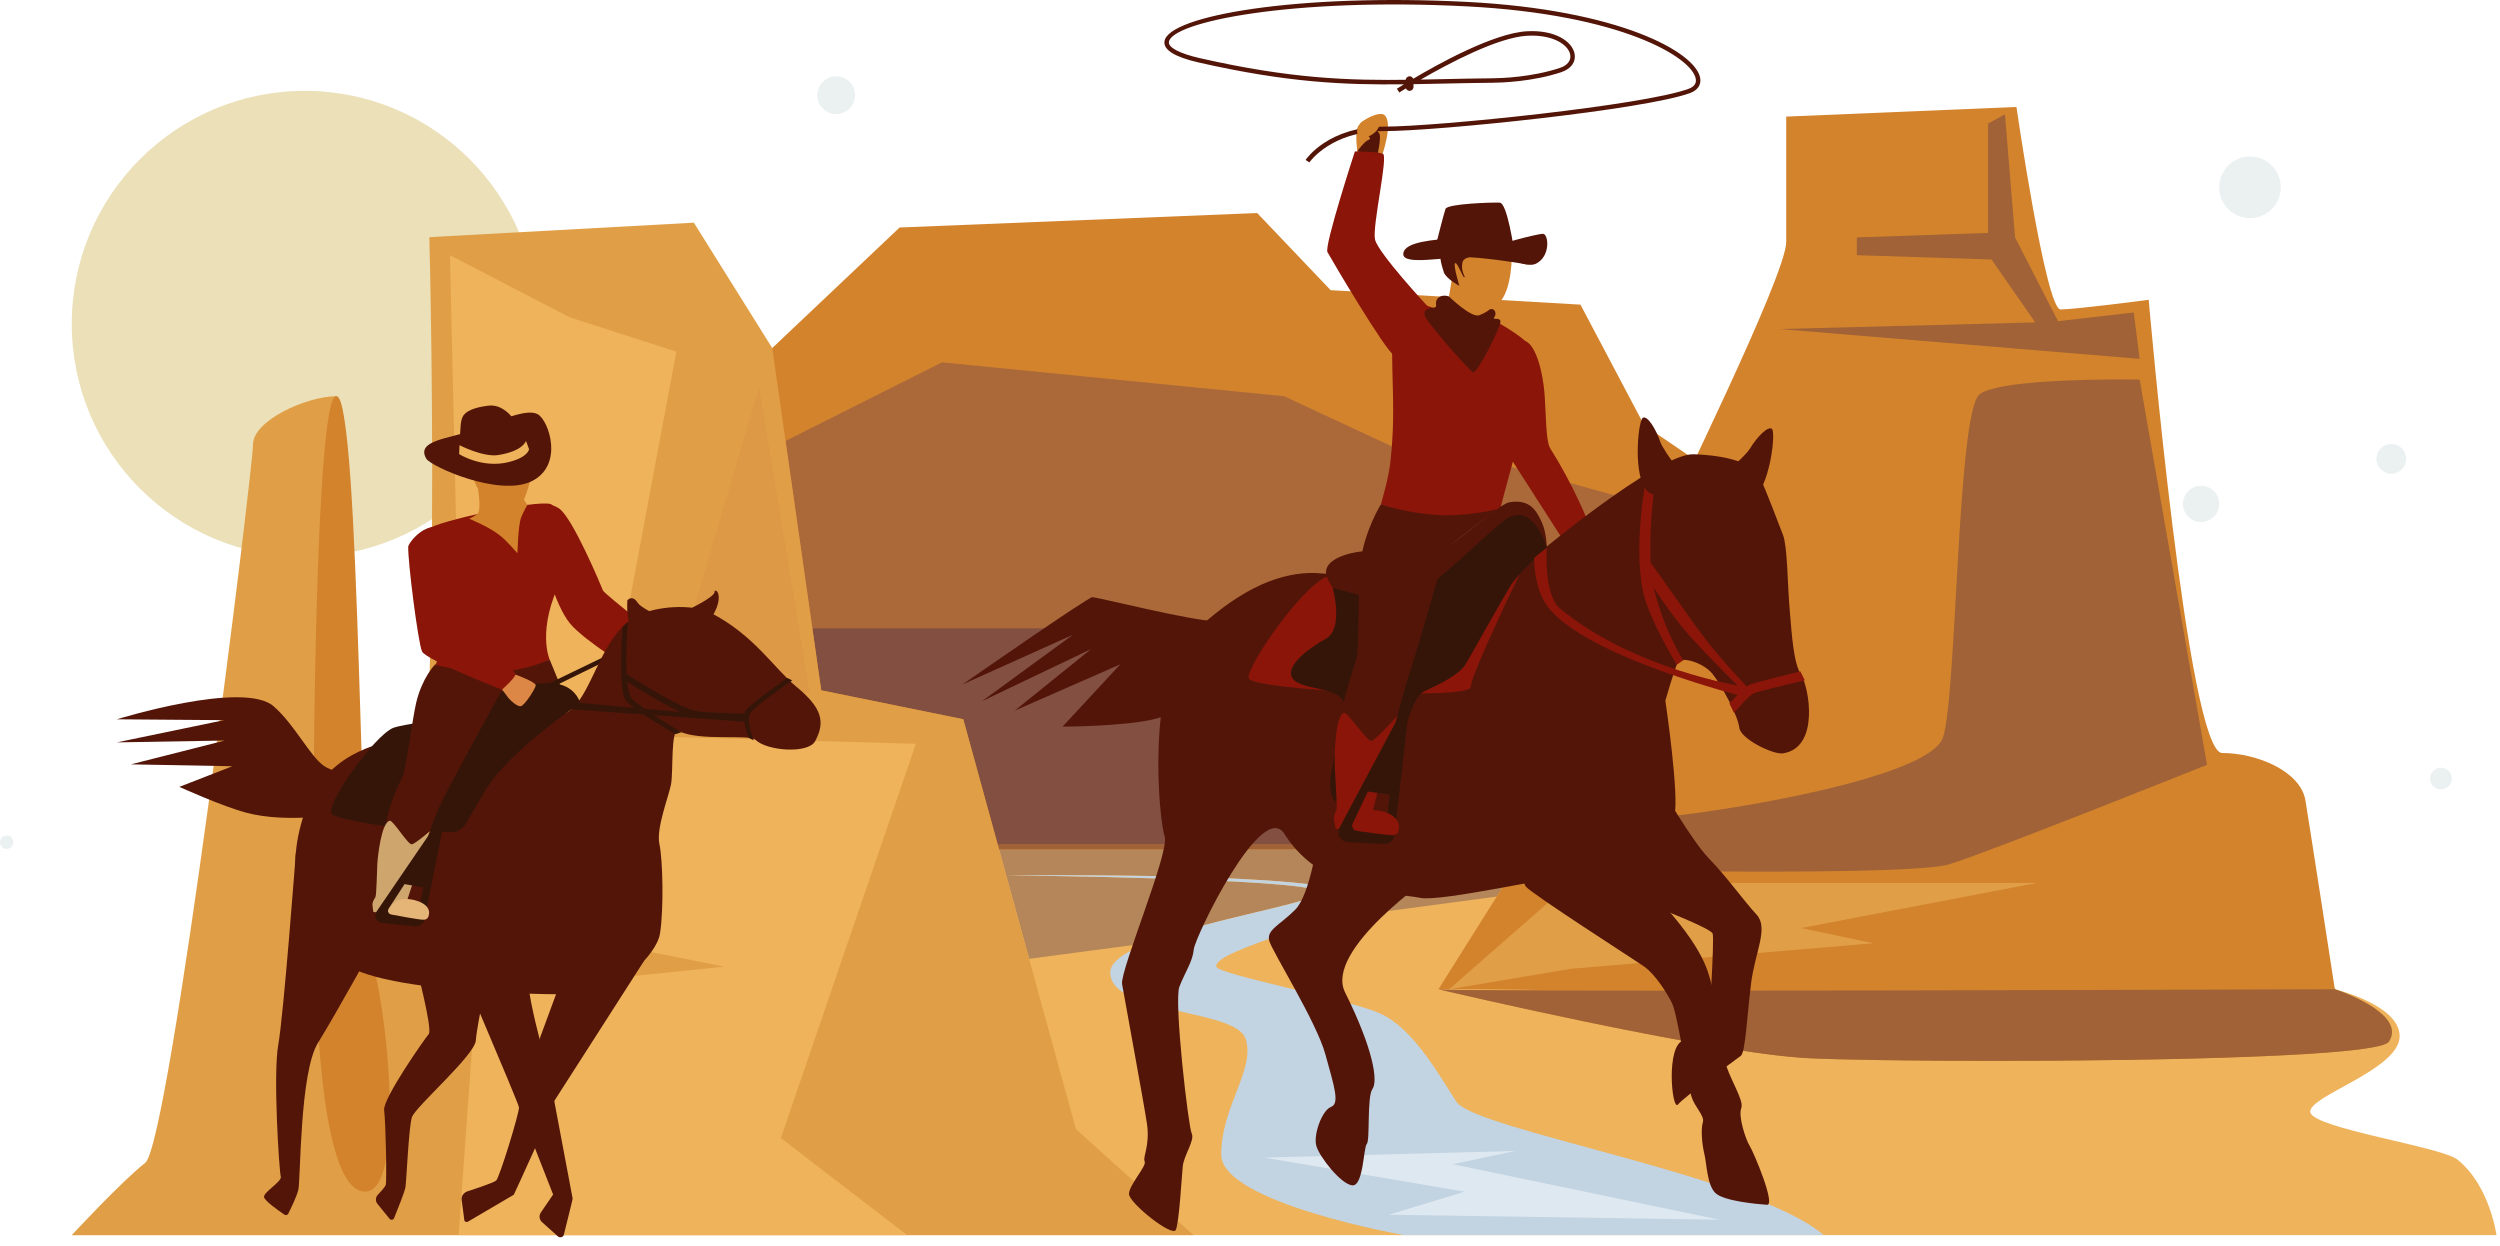 <svg width="295" height="147" viewBox="0 0 295 147" fill="none" xmlns="http://www.w3.org/2000/svg">
<path d="M35.964 10.721C20.778 10.721 8.468 23.032 8.468 38.217C8.468 53.402 20.778 65.713 35.964 65.713C51.149 65.713 63.459 53.402 63.459 38.217C63.459 23.032 51.149 10.721 35.964 10.721Z" fill="#EBE0B8"/>
<path d="M265.499 18.468C263.492 18.468 261.865 20.096 261.865 22.102C261.865 24.109 263.492 25.735 265.499 25.735C267.505 25.735 269.131 24.109 269.131 22.102C269.131 20.096 267.505 18.468 265.499 18.468Z" fill="#EBF0F0"/>
<path d="M259.728 57.322C258.549 57.322 257.593 58.278 257.593 59.459C257.593 60.638 258.549 61.595 259.728 61.595C260.909 61.595 261.865 60.638 261.865 59.459C261.865 58.278 260.909 57.322 259.728 57.322Z" fill="#EBF0F0"/>
<path d="M98.669 9.004C97.438 9.004 96.44 10.002 96.44 11.233C96.44 12.465 97.438 13.463 98.669 13.463C99.901 13.463 100.899 12.465 100.899 11.233C100.899 10.002 99.901 9.004 98.669 9.004Z" fill="#EBF0F0"/>
<path d="M0.788 98.589C0.353 98.589 0 98.941 0 99.377C0 99.812 0.353 100.166 0.788 100.166C1.224 100.166 1.577 99.812 1.577 99.377C1.577 98.941 1.224 98.589 0.788 98.589Z" fill="#EBF0F0"/>
<path d="M282.174 52.395C281.204 52.395 280.42 53.18 280.42 54.149C280.42 55.117 281.204 55.903 282.174 55.903C283.142 55.903 283.927 55.117 283.927 54.149C283.927 53.18 283.142 52.395 282.174 52.395Z" fill="#EBF0F0"/>
<path d="M288.028 90.588C287.322 90.588 286.751 91.161 286.751 91.865C286.751 92.571 287.322 93.142 288.028 93.142C288.733 93.142 289.305 92.571 289.305 91.865C289.305 91.161 288.733 90.588 288.028 90.588Z" fill="#EBF0F0"/>
<path d="M289.96 136.821C288.062 135.315 273.003 133.154 272.618 131.257C272.233 129.361 283.159 126.244 283.159 122.275C283.159 118.57 275.508 116.732 275.508 116.732L242.561 95.857H96.124L8.468 145.747H294.584C294.584 145.747 293.802 139.87 289.96 136.821Z" fill="#EEB35B"/>
<path d="M194.01 50.17L186.496 35.947L157.018 34.241L148.347 25.138L106.153 26.845L91.125 41.068L72.05 100.235H229.268L199.992 54.245L194.01 50.17Z" fill="#D3832C"/>
<path d="M177.853 86.856L157.397 82.203L139.89 80.685L140.147 78.662L178.518 77.117C178.245 80.113 178.026 83.503 177.853 86.856ZM178.827 74.13H95.856L92.692 52.027L111.154 42.756L151.527 46.756L168.186 54.515H176.279L197.141 60.278C196.688 61.251 196.396 61.898 196.321 62.117C195.744 63.823 183.606 67.237 180.716 67.237C179.925 67.237 179.307 70.049 178.827 74.13Z" fill="#AB693A"/>
<path d="M121.441 113.142L118.731 103.287C118.736 103.287 153.545 103.631 155.472 105.147C156.892 106.266 142.826 108.311 135.404 111.283L121.441 113.142ZM155.398 108.621C157.68 107.636 159.322 106.647 159.133 105.717C158.685 103.514 134.702 103.265 123.904 103.265C120.759 103.265 118.732 103.287 118.731 103.287L117.891 100.233H177.35C177.277 103.009 177.249 104.783 177.249 104.783L176.612 105.797L155.398 108.621Z" fill="#B58659"/>
<path d="M177.348 100.235H117.889L117.729 99.65H177.363C177.358 99.85 177.352 100.044 177.348 100.235Z" fill="#A06236"/>
<path d="M177.365 99.649H117.731L113.669 84.872L96.907 81.458L95.858 74.129H178.829C178.72 75.065 178.617 76.065 178.52 77.115L140.149 78.661L139.892 80.684L157.399 82.202L177.855 86.855C177.611 91.596 177.456 96.264 177.365 99.649Z" fill="#824F41"/>
<path d="M171.848 129.993C169.536 126.39 166.646 121.269 162.793 119.563C158.939 117.856 143.696 114.996 143.525 114.063C143.139 111.977 159.709 108.564 159.132 105.719C158.554 102.874 118.73 103.288 118.73 103.288C118.73 103.288 153.544 103.632 155.47 105.149C157.398 106.667 130.808 109.89 131.001 114.822C131.193 119.752 145.836 118.993 146.992 122.597C148.149 126.2 144.102 130.563 144.102 136.251C144.102 141.941 165.683 145.747 165.683 145.747H215.201C207.109 138.717 174.009 133.361 171.848 129.993Z" fill="#C2D3E2"/>
<path d="M113.666 84.873L96.904 81.459L91.124 41.067L81.876 26.275L50.663 27.982C50.663 27.982 52.974 114.457 45.46 115.025C37.946 115.594 43.149 46.756 39.68 46.756C36.212 46.756 29.855 49.601 29.855 52.446C29.855 55.29 20.028 134.938 17.138 137.212C14.248 139.489 8.468 145.747 8.468 145.747H140.832L126.96 133.23L113.666 84.873Z" fill="#E09F47"/>
<path d="M39.681 46.752C37.555 46.6 36.971 81.63 36.971 101.543C36.971 121.455 38.127 140.231 42.945 140.61C47.761 140.989 45.864 120.676 44.115 114.239C42.366 107.801 42.583 46.96 39.681 46.752Z" fill="#D3832C"/>
<path d="M71.333 86.754L79.811 41.492L67.222 37.446L53.093 30.113L54.891 107.994L85.463 114.063L56.175 117.097L54.12 145.747H107.043L92.142 134.292L108.07 87.765L71.333 86.754Z" fill="#EEB35B"/>
<path d="M78.052 84.777L89.575 45.669L95.534 81.648L78.052 84.777Z" fill="#DD9946"/>
<path d="M262.216 88.854C258.171 88.854 253.547 35.377 253.547 35.377C253.547 35.377 244.877 36.514 243.143 36.514C241.409 36.514 237.94 12.621 237.94 12.621L210.774 13.758C210.774 13.758 210.774 24.567 210.774 28.549C210.774 32.532 196.902 60.408 196.323 62.116C195.746 63.822 183.608 67.235 180.718 67.235C177.827 67.235 177.249 104.784 177.249 104.784L169.735 116.73H275.511C275.511 116.73 272.62 97.957 272.043 94.463C271.465 90.969 266.263 88.854 262.216 88.854Z" fill="#D3832C"/>
<path d="M169.812 116.751L169.735 116.732L169.812 116.751Z" fill="#D3832C"/>
<path d="M275.511 116.731C275.511 116.731 268.504 96.58 267.282 97.68C245.621 117.177 172.402 117.082 169.812 116.75C171.399 117.123 202.026 124.29 213.345 124.863C224.967 125.449 280.245 125.449 281.884 122.918C284.092 119.51 275.511 116.731 275.511 116.731Z" fill="#D3832C"/>
<path d="M185.332 104.185L171.008 116.73L185.358 114.315L221.031 111.302L212.519 109.511L240.337 104.185H185.332Z" fill="#E09F47"/>
<path d="M252.478 42.345L209.965 38.825L240.162 38.044L234.996 30.621L219.103 30.112V28.014L234.599 27.485V14.579L236.586 13.482L237.777 28.014L242.843 37.897L251.783 36.87L252.478 42.345Z" fill="#A06236"/>
<path d="M208.171 102.851C197.043 102.851 185.929 102.616 185.929 102.616C185.929 102.616 187.716 96.985 194.571 96.551C201.425 96.116 227.613 92.01 229.269 87.023C230.927 82.037 230.927 48.526 233.609 46.51C235.686 44.949 245.868 44.773 250.353 44.773C251.659 44.773 252.481 44.788 252.481 44.788L260.427 90.249C260.427 90.249 234.8 100.515 230.033 101.981C227.799 102.669 217.98 102.851 208.171 102.851Z" fill="#A06236"/>
<path d="M235.169 125.182C225.509 125.182 217.119 125.053 213.342 124.863C213.333 124.862 213.324 124.862 213.315 124.861C213.324 124.862 213.333 124.862 213.342 124.863C217.119 125.053 225.509 125.182 235.169 125.182C255.231 125.182 280.774 124.628 281.88 122.919C282.133 122.53 282.244 122.149 282.243 121.779C282.244 122.149 282.133 122.53 281.88 122.919C280.774 124.628 255.231 125.182 235.169 125.182ZM213.308 124.861C213.303 124.861 213.298 124.86 213.292 124.86C213.298 124.86 213.302 124.861 213.308 124.861ZM213.292 124.86C213.288 124.86 213.284 124.86 213.281 124.86C213.284 124.86 213.289 124.86 213.292 124.86ZM213.274 124.859C213.272 124.859 213.268 124.859 213.266 124.859C213.269 124.859 213.272 124.859 213.274 124.859ZM213.257 124.859C213.256 124.858 213.254 124.858 213.253 124.858C213.254 124.858 213.256 124.858 213.257 124.859ZM213.24 124.858C213.238 124.858 213.237 124.858 213.236 124.858C213.237 124.858 213.238 124.858 213.24 124.858ZM213.222 124.857C213.221 124.857 213.22 124.857 213.219 124.857C213.221 124.857 213.221 124.857 213.222 124.857ZM213.206 124.856C213.204 124.856 213.2 124.856 213.198 124.856C213.2 124.856 213.204 124.856 213.206 124.856ZM213.189 124.855C213.186 124.855 213.184 124.855 213.18 124.855C213.184 124.855 213.186 124.855 213.189 124.855ZM213.173 124.853C213.164 124.853 213.153 124.852 213.143 124.852C213.153 124.852 213.164 124.853 213.173 124.853ZM213.139 124.852C213.129 124.851 213.119 124.851 213.11 124.85C213.119 124.851 213.129 124.851 213.139 124.852ZM213.106 124.85C213.102 124.85 213.097 124.85 213.093 124.849C213.096 124.85 213.102 124.85 213.106 124.85ZM213.087 124.849C213.084 124.849 213.081 124.849 213.077 124.849C213.081 124.849 213.084 124.849 213.087 124.849ZM213.071 124.848C213.06 124.848 213.051 124.847 213.04 124.847C213.051 124.847 213.061 124.848 213.071 124.848ZM213.038 124.846C213.028 124.846 213.017 124.844 213.007 124.844C213.017 124.844 213.028 124.846 213.038 124.846ZM213.003 124.844C212.913 124.839 212.821 124.832 212.727 124.827C212.82 124.832 212.913 124.839 213.003 124.844ZM212.727 124.827C212.705 124.824 212.684 124.823 212.661 124.822C212.684 124.823 212.705 124.824 212.727 124.827ZM212.656 124.821C212.634 124.82 212.611 124.819 212.587 124.817C212.611 124.819 212.634 124.82 212.656 124.821ZM212.585 124.817C212.563 124.816 212.542 124.814 212.52 124.812C212.542 124.814 212.564 124.816 212.585 124.817ZM212.512 124.811C212.495 124.81 212.479 124.809 212.461 124.808C212.479 124.809 212.494 124.81 212.512 124.811ZM212.46 124.808C212.457 124.808 212.451 124.807 212.448 124.807C212.452 124.807 212.456 124.808 212.46 124.808ZM212.439 124.807C212.429 124.806 212.42 124.805 212.41 124.805C212.419 124.805 212.43 124.806 212.439 124.807ZM212.404 124.804C212.399 124.804 212.395 124.804 212.389 124.802C212.395 124.804 212.398 124.804 212.404 124.804ZM212.388 124.802C212.384 124.802 212.379 124.802 212.375 124.801C212.379 124.802 212.384 124.802 212.388 124.802ZM212.365 124.801C212.363 124.8 212.36 124.8 212.358 124.8C212.36 124.8 212.363 124.8 212.365 124.801ZM212.351 124.8C212.346 124.799 212.341 124.799 212.336 124.799C212.341 124.799 212.346 124.799 212.351 124.8ZM212.332 124.798C212.328 124.798 212.324 124.798 212.32 124.798C212.324 124.798 212.328 124.798 212.332 124.798ZM212.313 124.797C212.31 124.797 212.305 124.797 212.302 124.796C212.305 124.797 212.31 124.797 212.313 124.797ZM212.293 124.796C212.29 124.795 212.287 124.795 212.284 124.795C212.286 124.795 212.29 124.795 212.293 124.796ZM212.276 124.795C212.272 124.794 212.269 124.794 212.265 124.794C212.269 124.794 212.272 124.794 212.276 124.795ZM212.254 124.792C212.252 124.792 212.251 124.792 212.249 124.792C212.251 124.792 212.252 124.792 212.254 124.792ZM212.214 124.789C212.213 124.789 212.212 124.789 212.212 124.789C212.212 124.789 212.213 124.789 212.214 124.789ZM212.201 124.788C212.198 124.788 212.194 124.788 212.191 124.788C212.194 124.788 212.198 124.788 212.201 124.788ZM212.181 124.787C212.179 124.787 212.176 124.786 212.172 124.786C212.176 124.787 212.178 124.787 212.181 124.787ZM212.163 124.786C212.16 124.785 212.158 124.785 212.155 124.785C212.158 124.785 212.16 124.785 212.163 124.786ZM212.141 124.784C212.139 124.784 212.138 124.784 212.136 124.784C212.138 124.784 212.139 124.784 212.141 124.784ZM212.121 124.782C212.121 124.782 212.119 124.782 212.118 124.782C212.119 124.782 212.12 124.782 212.121 124.782ZM212.1 124.78H212.099H212.1ZM172.785 116.825C171.117 116.817 170.079 116.785 169.809 116.751C169.805 116.749 169.803 116.748 169.8 116.748C170.068 116.779 171.107 116.804 172.785 116.825Z" fill="#B58659"/>
<path d="M235.173 125.182C225.512 125.182 217.123 125.053 213.345 124.863C213.336 124.862 213.328 124.862 213.319 124.861C213.317 124.861 213.314 124.861 213.311 124.861C213.305 124.861 213.301 124.86 213.295 124.86C213.292 124.86 213.288 124.86 213.284 124.86C213.281 124.86 213.281 124.86 213.278 124.859C213.276 124.859 213.272 124.859 213.269 124.859C213.266 124.859 213.263 124.859 213.26 124.859C213.259 124.858 213.258 124.858 213.257 124.858C213.252 124.858 213.248 124.858 213.243 124.858C213.241 124.858 213.24 124.858 213.239 124.858C213.235 124.857 213.23 124.857 213.226 124.857C213.225 124.857 213.225 124.857 213.222 124.857C213.219 124.857 213.214 124.856 213.209 124.856C213.207 124.856 213.204 124.856 213.201 124.856C213.198 124.856 213.196 124.855 213.193 124.855C213.189 124.855 213.187 124.855 213.184 124.855C213.182 124.855 213.179 124.855 213.176 124.853C213.167 124.853 213.156 124.852 213.146 124.852C213.145 124.852 213.145 124.852 213.143 124.852C213.133 124.851 213.123 124.851 213.113 124.85C213.111 124.85 213.111 124.85 213.11 124.85C213.105 124.85 213.1 124.85 213.096 124.849C213.094 124.849 213.092 124.849 213.091 124.849C213.087 124.849 213.084 124.849 213.081 124.849C213.079 124.848 213.076 124.848 213.074 124.848C213.064 124.848 213.054 124.847 213.043 124.847C213.042 124.847 213.042 124.847 213.041 124.846C213.031 124.846 213.02 124.844 213.01 124.844C213.009 124.844 213.008 124.844 213.007 124.844C212.916 124.839 212.823 124.832 212.73 124.827C212.73 124.827 212.731 124.827 212.73 124.827C212.708 124.824 212.687 124.823 212.665 124.822C212.663 124.822 212.661 124.822 212.659 124.821C212.637 124.82 212.614 124.819 212.591 124.817C212.591 124.817 212.59 124.817 212.588 124.817C212.567 124.816 212.545 124.814 212.523 124.812C212.521 124.812 212.518 124.811 212.515 124.811C212.498 124.81 212.482 124.809 212.465 124.808C212.465 124.808 212.465 124.808 212.463 124.808C212.459 124.808 212.456 124.807 212.451 124.807C212.448 124.807 212.446 124.807 212.442 124.807C212.434 124.806 212.422 124.805 212.414 124.805C212.411 124.805 212.409 124.804 212.407 124.804C212.401 124.804 212.398 124.804 212.393 124.802C212.393 124.802 212.393 124.802 212.391 124.802C212.387 124.802 212.383 124.802 212.378 124.801C212.375 124.801 212.372 124.801 212.368 124.801C212.366 124.8 212.364 124.8 212.362 124.8C212.358 124.8 212.356 124.8 212.354 124.8C212.349 124.799 212.344 124.799 212.339 124.799C212.338 124.799 212.337 124.798 212.335 124.798C212.332 124.798 212.327 124.798 212.323 124.798C212.321 124.797 212.318 124.797 212.316 124.797C212.313 124.797 212.308 124.797 212.305 124.796C212.302 124.796 212.3 124.796 212.296 124.796C212.293 124.795 212.29 124.795 212.287 124.795C212.285 124.795 212.282 124.795 212.28 124.795C212.275 124.794 212.272 124.794 212.269 124.794C212.265 124.794 212.261 124.792 212.258 124.792C212.255 124.792 212.254 124.792 212.252 124.792C212.247 124.791 212.241 124.791 212.235 124.79C212.23 124.79 212.223 124.79 212.218 124.789C212.217 124.789 212.216 124.789 212.216 124.789C212.211 124.789 212.209 124.789 212.204 124.788C212.201 124.788 212.198 124.788 212.195 124.788C212.19 124.787 212.188 124.787 212.185 124.787C212.181 124.787 212.179 124.787 212.176 124.786C212.174 124.786 212.17 124.786 212.167 124.786C212.164 124.785 212.161 124.785 212.158 124.785C212.154 124.785 212.149 124.784 212.145 124.784C212.143 124.784 212.141 124.784 212.139 124.784C212.135 124.782 212.13 124.782 212.125 124.782C212.124 124.782 212.123 124.782 212.122 124.782C212.115 124.782 212.11 124.782 212.104 124.78H212.103C199.974 123.806 171.486 117.143 169.812 116.751C170.082 116.785 171.12 116.817 172.788 116.825C177.264 116.879 186.263 116.899 197.159 116.899C228.5 116.899 275.511 116.732 275.511 116.732C275.511 116.732 282.243 118.912 282.247 121.779C282.248 122.149 282.136 122.53 281.884 122.919C280.777 124.628 255.234 125.182 235.173 125.182Z" fill="#A06236"/>
<path d="M169.803 116.747L169.766 116.738C169.776 116.74 169.789 116.743 169.803 116.747ZM169.803 116.747C169.758 116.741 169.735 116.735 169.735 116.73L169.738 116.731H169.739C169.743 116.732 169.752 116.735 169.766 116.738L169.803 116.747ZM169.738 116.731L169.735 116.73C169.735 116.73 169.736 116.73 169.738 116.731Z" fill="#B58659"/>
<path d="M169.803 116.747L169.766 116.738L169.803 116.747ZM169.738 116.731L169.735 116.73L169.738 116.731Z" fill="#A06236"/>
<path d="M202.912 143.928L163.875 143.34L172.815 140.618L149.174 136.595L178.775 135.813L171.424 137.377L202.912 143.928Z" fill="#DEE8F0"/>
<path d="M128.903 70.461C128.374 70.461 113.57 80.767 113.57 80.767L126.612 74.898L115.862 82.748L128.727 76.604L119.739 83.855L132.192 78.392L125.378 85.745C125.378 85.745 132.34 85.724 135.952 84.913C141.769 83.607 149.787 76.641 149.787 76.641L150.814 71.361C150.814 71.361 145.998 73.281 143.354 73.281C140.711 73.281 129.431 70.461 128.903 70.461Z" fill="#541509"/>
<path d="M160.209 15.005C159.856 15.884 160.189 18.062 160.189 18.062L163.01 18.557C163.01 18.557 164.511 14.437 163.326 13.547C162.762 13.123 160.563 14.124 160.209 15.005Z" fill="#D3832C"/>
<path d="M182.244 46.32C182.059 44.081 181.192 39.94 179.471 40.184C177.476 40.466 178.289 54.123 178.289 54.123L185.024 64.623L187.806 62.826C187.596 61.786 185.5 56.96 182.917 52.889C182.39 52.056 182.427 48.559 182.244 46.32Z" fill="#8B1509"/>
<path d="M201.682 101.331C199.586 99.181 195.805 92.571 195.805 92.571L185.775 97.737C185.775 97.737 189.338 104.514 192.945 106.009C196.552 107.505 201.858 109.544 202.094 110.172C202.33 110.8 201.602 121.814 201.602 121.814C201.602 121.814 201.066 122.274 198.732 122.743C196.508 123.191 197.285 131.207 197.996 130.332C198.705 129.456 204.382 125.371 205.415 124.59C205.955 124.181 206.131 120.109 206.625 116.058C207.074 112.379 208.744 109.5 207.267 107.914C205.801 106.341 203.779 103.48 201.682 101.331Z" fill="#541509"/>
<path d="M180.237 4.216C180.411 4.206 180.582 4.203 180.749 4.203C183.423 4.203 185.072 5.324 185.284 6.45C185.413 7.133 184.959 7.717 184.068 8.013C180.755 9.118 177.118 9.231 176.083 9.238C174.031 9.255 172.108 9.297 170.254 9.337C169.37 9.356 168.503 9.374 167.649 9.39C170.972 7.468 176.784 4.393 180.237 4.216ZM173.061 0.222C153.163 -0.794 137.826 1.841 137.408 4.878C137.267 5.893 138.639 6.735 141.485 7.383C151.808 9.726 158.497 10.034 165.669 9.948C165.195 10.239 164.897 10.428 164.832 10.471L165.119 10.915C165.142 10.899 165.747 10.514 166.722 9.934C167.88 9.917 169.057 9.891 170.266 9.866C172.117 9.826 174.039 9.784 176.088 9.767C177.143 9.759 180.848 9.644 184.235 8.516C185.383 8.133 185.983 7.304 185.803 6.351C185.53 4.9 183.534 3.512 180.21 3.688C176.291 3.888 169.689 7.545 166.564 9.408C159.088 9.518 152.298 9.294 141.603 6.866C139.213 6.324 137.841 5.607 137.931 4.951C138.258 2.582 152.422 -0.303 173.034 0.749C191.374 1.685 199.716 6.797 200.105 9.327C200.187 9.851 199.903 10.239 199.262 10.477C194.081 12.413 169.687 14.943 163.249 14.943C156.782 14.943 154.169 18.712 154.06 18.872L154.499 19.168C154.524 19.131 157.078 15.473 163.249 15.473C169.713 15.473 194.227 12.922 199.447 10.973C200.317 10.649 200.747 10.019 200.629 9.246C200.151 6.15 191.059 1.139 173.061 0.222Z" fill="#541509"/>
<path d="M211.185 71.975C210.921 68.936 210.921 64.441 210.392 63.12C209.863 61.797 208.409 57.832 207.617 56.246C206.823 54.66 203.915 53.734 199.817 53.603C195.72 53.47 180.652 65.763 178.14 68.275C175.628 70.785 158.578 67.481 154.48 67.613C150.383 67.746 145.757 69.86 140.469 75.016C135.182 80.171 136.769 96.957 137.429 98.675C138.09 100.394 132.142 114.537 132.406 116.123C132.67 117.709 134.938 129.917 135.335 132.561C135.731 135.204 134.806 136.527 135.07 137.054C135.335 137.583 133.219 139.831 133.219 140.888C133.219 141.945 138.354 146.044 138.751 145.119C139.148 144.195 139.432 138.954 139.564 137.633C139.697 136.311 141.018 134.544 140.622 133.75C140.224 132.957 138.506 118.154 139.168 116.435C139.828 114.717 140.733 113.479 140.866 112.026C140.998 110.571 148.929 94.182 151.572 98.411C156.028 105.54 165.187 105.416 167.565 105.945C169.945 106.474 183.691 103.302 184.617 103.566C185.542 103.83 195.697 103.349 197.571 96.296C198.191 93.965 196.513 82.681 196.513 82.681C196.513 82.681 197.571 78.981 197.967 78.188C198.364 77.394 201.001 78.192 202.064 79.51C203.183 80.894 205.103 84.535 205.234 85.858C205.367 87.179 209.215 89.072 210.392 88.894C214.753 88.234 213.474 81.121 212.549 79.667C211.623 78.213 211.449 75.016 211.185 71.975Z" fill="#541509"/>
<path d="M161.182 15.436C161.018 15.899 162.038 16.307 161.513 16.487C160.987 16.668 160.16 17.851 160.16 17.851L162.496 18.468C162.496 18.468 162.964 16.49 162.803 15.869C162.642 15.248 161.345 14.975 161.182 15.436Z" fill="#541509"/>
<path d="M160.471 16.104C161.006 16.555 162.1 15.826 162.429 15.427C162.713 15.081 163.25 13.836 163.25 13.836C163.25 13.836 161.025 13.819 160.527 14.566C159.8 15.652 160.259 15.925 160.471 16.104Z" fill="#D3832C"/>
<path d="M205.47 130.756C205.841 129.799 203.936 127.094 203.492 125.023C203.049 122.954 202.654 117.937 202.047 116.415C201.611 115.316 201.719 112.87 196.405 106.895C191.092 100.92 187.631 97.936 187.842 96.559C188.054 95.182 188.587 90.978 188.587 90.978L177.909 92.18C177.909 92.18 179.372 103.729 180.034 104.6C180.696 105.47 193.35 113.561 194.061 114.09C195.372 115.067 196.622 117.049 197.295 118.365C197.967 119.68 199.189 128.112 199.586 129.385C199.983 130.658 201.166 131.661 200.939 132.415C200.709 133.169 200.795 134.825 201.103 136.113C201.413 137.4 201.418 139.757 202.394 140.753C203.368 141.748 207.408 142.082 208.495 142.165C209.581 142.247 206.959 136.02 206.462 135.211C205.966 134.402 205.097 131.715 205.47 130.756Z" fill="#541509"/>
<path d="M152.825 107.356C150.974 109.206 149.388 109.735 149.785 111.057C150.182 112.378 155.337 120.574 156.394 124.407C157.451 128.24 158.112 130.223 157.055 130.619C155.998 131.016 154.94 133.924 155.337 135.246C155.733 136.567 158.245 139.74 159.566 139.872C160.888 140.004 160.888 135.378 161.284 134.982C161.681 134.584 161.284 129.429 161.946 128.504C162.606 127.579 162.106 123.914 158.715 117.093C156.218 112.071 169.083 103.258 169.083 103.258L155.557 98.589C155.557 98.589 154.675 105.505 152.825 107.356Z" fill="#541509"/>
<path d="M163.181 18.139C162.52 17.868 159.878 17.868 159.878 17.868C159.878 17.868 156.237 29.025 156.639 29.749C157.189 30.744 163.497 41.446 164.547 41.975C165.597 42.505 168.039 37.691 168.405 36.083C168.405 36.083 162.605 29.842 162.253 28.262C161.902 26.682 163.842 18.41 163.181 18.139Z" fill="#8B1509"/>
<path d="M170.626 37.025L175.607 37.844L175.987 34.172L171.705 30.741L170.626 37.025Z" fill="#D3832C"/>
<path d="M174.55 26.682C172.414 26.651 171.089 28.238 171.053 30.713C171.018 33.189 174.501 36.193 175.832 36.197C177.312 36.201 178.147 33.942 178.35 31.218C178.534 28.75 176.684 26.712 174.55 26.682Z" fill="#D3832C"/>
<path d="M182.11 27.594C181.512 27.515 176.082 29.07 176.082 29.07C176.082 29.07 179.673 31.999 181.333 31.071C182.993 30.143 182.708 27.671 182.11 27.594Z" fill="#541509"/>
<path d="M176.972 23.911C176.083 23.866 170.787 24.036 170.57 24.65C170.352 25.264 169.405 29.041 169.405 29.041C169.405 29.041 169.466 29.442 173.957 29.676C178.12 29.891 178.65 29.488 178.65 29.488C178.65 29.488 177.861 23.955 176.972 23.911Z" fill="#541509"/>
<path d="M170.266 29.245C169.591 29.5 170.096 31.331 170.37 32.119C170.645 32.908 172.205 33.735 172.205 33.735C172.205 33.735 171.449 31.228 171.701 31.053C171.954 30.877 172.597 32.76 172.797 32.72C172.997 32.679 172.335 32.122 172.569 30.971C172.802 29.82 176.166 30.335 176.166 30.335C176.166 30.335 170.941 28.988 170.266 29.245Z" fill="#541509"/>
<path d="M172.282 29.208L175.778 29.849C175.778 29.849 177.917 29.759 178.654 29.49L178.518 28.636L172.282 29.208Z" fill="#541509"/>
<path d="M169.6 28.275L175.318 28.974C175.318 28.974 172.787 27.696 171.768 27.675C170.748 27.654 169.6 28.275 169.6 28.275Z" fill="#541509"/>
<path d="M171.562 28.073C169.381 28.325 165.713 28.453 165.59 29.94C165.468 31.427 170.779 30.226 173.446 30.36C176.113 30.494 180.224 31.204 180.224 31.204C180.224 31.204 173.742 27.821 171.562 28.073Z" fill="#541509"/>
<path d="M176.409 37.853L170.332 36.706C169.796 36.732 164.929 34.374 164.406 36.02C164.325 36.275 164.188 40.41 164.34 45.218C164.494 50.025 164.277 52.145 164.201 53.111C164.032 55.25 163.851 56.261 162.952 59.507C162.952 59.507 165.979 60.63 169.116 61.05C172.837 61.549 176.773 61.329 176.825 60.876C176.886 60.352 180.019 49.056 180.367 47.588C180.714 46.12 181.074 41.232 179.949 40.215C178.825 39.197 176.409 37.853 176.409 37.853Z" fill="#8B1509"/>
<path d="M147.342 80.019C147.606 81.473 173.513 82.663 173.542 81.076C173.572 79.491 179.964 66.397 179.964 66.397C179.964 66.397 159.899 67.594 157.079 67.904C154.258 68.214 147.077 78.565 147.342 80.019Z" fill="#8B1509"/>
<path d="M178.096 59.271C176.686 59.519 170.985 65.043 169.399 65.112C167.812 65.181 163.186 65.112 163.186 65.112C160.939 64.652 155.652 65.577 156.577 68.088C157.502 70.6 161.04 73.143 164.356 72.931C167.673 72.719 172.967 65.445 174.819 63.992C176.669 62.538 177.409 62.509 178.625 62.919C179.841 63.33 181.028 65.822 181.028 65.822L182.529 64.621C182.529 64.621 182.488 62.85 181.955 61.678C181.345 60.329 180.568 58.836 178.096 59.271Z" fill="#541509"/>
<path d="M178.092 61.016C176.591 61.694 167.412 71.127 165.298 71.127C163.182 71.127 157.253 69.345 157.253 69.345C157.253 69.345 158.606 74.168 156.466 75.357C154.326 76.547 151.418 78.739 152.608 80.154C153.798 81.57 158.556 80.908 158.689 83.42C158.821 85.932 155.583 92.937 157.664 94.656C159.746 96.374 163.623 93.201 164.284 91.748C164.945 90.294 166.09 82.495 168.073 81.57C170.056 80.645 172.303 79.588 173.096 78.133C173.889 76.68 177.579 70.188 178.339 68.968C179.148 67.674 182.525 64.62 182.525 64.62C182.525 64.62 181.159 59.628 178.092 61.016Z" fill="#361509"/>
<path d="M163.671 59.727C163.212 59.593 162.951 59.503 162.951 59.503C162.951 59.503 160.997 62.614 160.535 66.367C160.234 68.811 160.4 76.634 160.055 77.735C157.925 84.521 157.538 86.602 157.763 91.11C157.914 94.106 158.082 95.929 158.082 95.929L161.917 96.076C161.917 96.076 165.064 83.299 166.179 79.895C167.296 76.491 170.67 64.683 170.67 64.683L172.993 62.898L176.612 60.099C176.612 60.099 174.707 60.607 171.83 60.772C168.425 60.965 165.095 60.141 163.671 59.727Z" fill="#541509"/>
<path d="M161.83 87.44C161.351 87.54 159.026 84.031 158.61 84.117C157.495 84.35 157.46 89.543 157.512 90.689C157.565 91.834 157.825 95.311 157.695 95.588C157.566 95.865 157.349 96.316 157.413 96.772C157.477 97.227 157.627 97.79 157.627 97.79L161.63 98.107L162.005 95.602L164.872 84.501C164.872 84.501 162.309 87.34 161.83 87.44Z" fill="#8B1509"/>
<path d="M163.56 97.604C163.516 98.025 163.142 98.333 162.72 98.295L160.191 98.073C159.725 98.032 159.443 97.538 159.644 97.117L161.409 93.406L163.967 93.76L163.56 97.604ZM158.052 97.685C157.675 98.436 158.192 99.325 159.03 99.368L163.334 99.586C163.957 99.617 164.495 99.15 164.549 98.528L166.09 85.148L164.872 84.876L158.052 97.685Z" fill="#361509"/>
<path d="M160.723 95.858C160.255 96.133 159.645 97.117 159.584 97.456C159.523 97.797 159.977 98.007 159.977 98.007C159.977 98.007 164.107 98.664 164.55 98.527C164.992 98.391 165.044 98.077 165.07 97.665C165.187 95.765 161.829 95.208 160.723 95.858Z" fill="#8B1509"/>
<path d="M176.317 37.442C176.65 37.064 176.415 36.249 175.755 36.526C175.755 36.526 175.492 36.829 174.555 37.194C173.618 37.558 170.972 34.982 170.972 34.982C170.972 34.982 170.121 34.643 169.619 35.249C169.23 35.718 169.692 36.234 169.251 36.288C168.811 36.342 167.817 36.429 168.149 37.308C168.481 38.187 173.51 43.9 173.834 43.939C174.363 44.004 176.935 38.884 177.05 38.012C177.136 37.351 175.984 37.821 176.317 37.442Z" fill="#541509"/>
<path d="M206.426 80.811C205.831 81.075 204.069 83.015 204.069 83.015L204.613 84.117C204.613 84.117 206.293 82.121 206.888 81.829C207.483 81.538 212.973 80.282 212.973 80.282L212.442 79.224C212.442 79.224 207.02 80.546 206.426 80.811Z" fill="#8B1509"/>
<path d="M195.537 55.105L194.354 55.773C194.354 55.773 192.699 63.846 193.845 69.661C194.486 72.916 197.854 78.441 197.854 78.441L198.629 77.908C198.629 77.908 196.519 74.772 195.235 69.749C193.951 64.726 195.537 55.105 195.537 55.105Z" fill="#8B1509"/>
<path d="M194.78 66.398V68.784C194.78 68.784 197.087 72.486 199.465 75.129C201.844 77.773 205.986 81.831 205.986 81.831L206.427 81.353C206.427 81.353 202.549 77.329 200.259 74.114C197.967 70.9 194.78 66.398 194.78 66.398Z" fill="#8B1509"/>
<path d="M193.87 49.287C193.341 49.551 192.71 55.275 194.051 57.535C195.391 59.795 199.355 57.02 199.355 57.02C199.355 57.02 196.372 53.496 195.881 52.053C195.391 50.609 194.399 49.023 193.87 49.287Z" fill="#541509"/>
<path d="M206.532 52.877C205.747 54.184 202.083 56.994 202.083 56.994C202.083 56.994 205.368 60.547 207.158 58.624C208.947 56.7 209.545 50.972 209.085 50.602C208.624 50.231 207.318 51.571 206.532 52.877Z" fill="#541509"/>
<path d="M184.088 71.809C182.115 70.175 182.527 64.621 182.527 64.621L181.027 65.822C181.027 65.822 180.953 69.227 182.527 71.444C186.83 77.508 206.254 82.335 206.254 82.335L205.657 81.007C205.657 81.007 192.812 79.035 184.088 71.809Z" fill="#8B1509"/>
<path d="M166.332 9.002C166.076 9.002 165.869 9.209 165.869 9.465V10.258C165.869 10.514 166.076 10.72 166.332 10.72C166.587 10.72 166.794 10.514 166.794 10.258V9.465C166.794 9.209 166.587 9.002 166.332 9.002Z" fill="#541509"/>
<path d="M32.286 83.339C28.733 80.248 13.786 84.878 13.786 84.878L26.43 84.979L13.787 87.601L26.52 87.384L15.443 90.195L27.413 90.418L21.161 92.851C21.161 92.851 26.229 95.159 29.132 95.918C33.803 97.141 39.926 96.095 39.926 96.095L44.473 91.775C44.473 91.775 39.986 91.515 38.3 90.426C36.614 89.336 34.816 85.54 32.286 83.339Z" fill="#541509"/>
<path d="M71.147 69.673C70.981 69.24 67.531 60.959 65.932 59.973C63.672 58.577 64.017 61.054 64.034 63.684C64.053 66.315 65.541 71.457 67.246 73.55C68.953 75.644 74.982 79.312 74.982 79.312L78.98 76.055C78.98 76.055 71.313 70.106 71.147 69.673Z" fill="#8B1509"/>
<path d="M64.997 59.487C63.284 58.933 51.386 61.544 50.521 62.438C50.056 62.917 51.721 69.754 51.814 74.433C51.895 78.485 51.303 78.451 51.303 78.451L59.226 81.383L64.86 77.831C64.86 77.831 63.267 74.318 66.265 68.317C67.751 65.34 65.784 59.743 64.997 59.487Z" fill="#8B1509"/>
<path d="M59.565 79.265C56.424 79.677 51.306 78.449 51.306 78.449L58.611 82.534L66.376 81.514L64.863 77.83C64.863 77.83 62.707 78.852 59.565 79.265Z" fill="#541509"/>
<path d="M63.798 81.117L63.878 81.721L74.579 76.487L74.507 75.939L63.798 81.117Z" fill="#361509"/>
<path d="M93.946 81.011C91.334 78.858 88.933 74.892 83.84 72.301C81.751 71.239 77.365 71.477 75.097 72.713C70.966 74.963 70.024 81.511 67.369 83.761C64.715 86.012 51.449 86.109 47.316 87.091C43.184 88.073 37.638 89.534 35.532 97.208C33.427 104.883 36.607 109.124 40.274 113.323C43.941 117.522 69.995 117.598 71.246 117.141C72.497 116.685 77.438 112.973 77.884 110.135C78.331 107.297 78.219 101.461 77.812 99.612C77.406 97.765 78.885 94.059 79.18 92.558C79.475 91.056 79.101 85.763 80.108 86.269C82.566 87.508 88.414 86.594 89.144 87.299C90.521 88.628 95.373 88.966 96.183 87.464C97.429 85.152 96.978 83.512 93.946 81.011Z" fill="#541509"/>
<path d="M32.836 123.275C32.202 126.771 32.95 138.278 33.133 138.839C33.316 139.4 31.079 140.67 31.154 141.245C31.214 141.702 32.886 142.87 33.57 143.332C33.718 143.431 33.933 143.379 34.011 143.224C34.313 142.627 34.977 141.267 35.198 140.421C35.489 139.309 35.343 126.553 37.526 123.048C39.709 119.543 44.612 110.61 44.612 110.61L34.915 100.578C34.915 100.578 33.469 119.778 32.836 123.275Z" fill="#541509"/>
<path d="M50.594 122.013C50.12 122.563 45.151 129.653 45.327 130.995C45.504 132.338 45.671 139.435 45.508 139.846C45.413 140.081 44.963 140.586 44.594 140.975C44.298 141.287 44.277 141.733 44.538 142.055L45.973 143.823C46.113 143.996 46.414 143.956 46.497 143.752C46.888 142.791 47.742 140.661 47.839 140.125C47.965 139.426 48.221 133.053 48.607 131.832C48.992 130.611 56.059 124.514 56.154 122.746C56.25 120.978 58.023 112.846 58.023 112.846L49.106 114.018C49.106 114.018 51.069 121.463 50.594 122.013Z" fill="#541509"/>
<path d="M62.311 114.719C62.647 111.458 53.125 111.343 53.125 111.343C53.125 111.343 61.161 130.084 61.238 130.659C61.313 131.234 58.941 138.958 58.549 139.302C58.272 139.544 56.319 140.2 55.186 140.568C54.714 140.72 54.42 141.145 54.477 141.587L54.792 143.982C54.816 144.164 55.044 144.256 55.217 144.154L60.627 140.979C60.627 140.979 65.231 131.11 65.401 129.917C65.573 128.724 61.976 117.982 62.311 114.719Z" fill="#541509"/>
<path d="M63.35 123.459L65.401 129.918L75.994 113.392L66.412 115.158L63.35 123.459Z" fill="#541509"/>
<path d="M65.042 80.618C62.165 80.519 58.262 81.408 57.167 83.066C56.074 84.722 55.807 87.683 55.681 88.383C55.554 89.082 68.484 82.99 68.484 82.99C68.484 82.99 67.919 80.718 65.042 80.618Z" fill="#361509"/>
<path d="M39.211 96.104C40.317 97.031 52.765 98.614 53.897 98.081C55.029 97.549 54.515 97.799 57.367 93.133C60.218 88.467 68.484 82.987 68.484 82.987C68.484 82.987 48.574 85.024 46.394 85.892C44.213 86.76 38.106 95.177 39.211 96.104Z" fill="#361509"/>
<path d="M49.113 82.904C48.654 84.822 47.916 90.862 47.482 91.701C45.587 95.364 45.214 98.344 45.055 101.918C44.95 104.294 44.605 106.16 44.605 106.16L47.97 106.46C47.97 106.46 50.644 97.694 51.897 95.057C53.15 92.419 59.092 81.659 59.092 81.659L60.434 81.183L51.303 78.449C51.303 78.449 49.817 79.959 49.113 82.904Z" fill="#541509"/>
<path d="M60.826 79.602L58.968 80.977C58.968 80.977 59.769 82.092 60.028 82.399C60.287 82.707 61.033 83.388 61.453 83.333C61.874 83.278 63.21 81.25 63.214 80.859C63.217 80.468 60.826 79.602 60.826 79.602Z" fill="#DC8746"/>
<path d="M54.076 73.673C53.608 73.442 54.203 64.42 53.757 63.768C51.187 60.009 48.192 64.017 48.172 64.501C48.102 66.169 49.336 75.856 49.797 76.868C50.258 77.881 59.228 81.383 59.228 81.383C59.228 81.383 60.677 80.108 60.829 79.602C60.981 79.094 54.543 73.904 54.076 73.673Z" fill="#8B1509"/>
<path d="M56.398 57.659C56.398 57.659 56.854 60.267 56.304 60.668C55.754 61.068 55.347 61.204 55.347 61.204C55.347 61.204 57.812 62.186 59.142 63.303C59.95 63.982 61.063 65.294 61.063 65.294C61.063 65.294 61.118 61.971 61.519 60.992C61.788 60.334 62.226 59.577 62.226 59.577L61.121 57.972L56.398 57.659Z" fill="#D3832C"/>
<path d="M46.011 96.847C45.01 96.977 44.566 101.081 44.522 101.99C44.477 102.897 44.43 105.659 44.294 105.872C44.158 106.085 43.931 106.431 43.951 106.794C43.972 107.157 44.058 107.61 44.058 107.61L47.559 108.051L48.088 106.088L50.71 98.087C50.71 98.087 49.012 99.571 48.582 99.628C48.152 99.684 46.384 96.799 46.011 96.847Z" fill="#CEA66D"/>
<path d="M49.299 107.746C49.227 108.077 48.873 108.303 48.506 108.253L46.295 107.955C45.889 107.901 45.68 107.497 45.89 107.173L47.739 104.324L49.964 104.727L49.299 107.746ZM44.443 107.547C44.051 108.122 44.436 108.851 45.171 108.924L48.943 109.303C49.49 109.357 50 109.013 50.097 108.524L52.195 98.001L51.144 97.728L44.443 107.547Z" fill="#361509"/>
<path d="M46.938 106.231C46.504 106.425 45.889 107.173 45.808 107.44C45.727 107.705 46.11 107.893 46.11 107.893C46.11 107.893 49.695 108.61 50.095 108.524C50.496 108.438 50.567 108.192 50.622 107.868C50.876 106.371 47.963 105.769 46.938 106.231Z" fill="#E5B577"/>
<path d="M55.775 55.176C55.334 55.645 56.341 58.057 57.35 58.892C58.358 59.727 60.463 60.378 61.104 60.186C61.747 59.995 62.803 55.882 62.803 55.882C62.803 55.882 56.216 54.707 55.775 55.176Z" fill="#D3832C"/>
<path d="M63.457 48.881C62.127 48.123 58.705 49.753 55.839 50.765C52.971 51.776 49.033 51.954 50.302 54.128C50.831 55.033 58.867 58.666 62.716 56.795C66.566 54.926 64.787 49.639 63.457 48.881Z" fill="#541509"/>
<path d="M57.612 47.869C54.48 48.262 54.546 49.351 54.429 49.681C54.312 50.009 54.179 53.579 54.179 53.579C54.179 53.579 56.848 55.047 59.437 54.639C62.026 54.231 62.425 52.99 62.425 52.99C62.425 52.99 60.744 47.474 57.612 47.869Z" fill="#541509"/>
<path d="M93.484 80.29L92.902 80C92.902 80 88.534 82.988 87.939 83.914C87.397 84.757 88.354 87.074 88.354 87.074L88.937 87.364C88.937 87.364 88.005 85.007 88.555 84.153C89.142 83.239 93.484 80.29 93.484 80.29Z" fill="#361509"/>
<path d="M74.098 73.39L73.462 73.965C73.462 73.965 72.827 81.647 73.921 82.793C75.028 83.95 79.684 86.632 79.684 86.632L80.41 86.405C80.41 86.405 75.709 83.625 74.59 82.434C73.441 81.215 74.098 73.39 74.098 73.39Z" fill="#361509"/>
<path d="M73.555 79.303L73.574 80.178C73.574 80.178 79.941 84.34 81.981 84.583C84.02 84.828 87.75 84.705 87.75 84.705L88.078 84.196C88.078 84.196 84.263 84.174 82.263 83.925C80.263 83.676 73.555 79.303 73.555 79.303Z" fill="#361509"/>
<path d="M75.246 71.122C74.587 70.112 74.028 70.843 74.028 70.843C74.028 70.843 73.739 74.249 75.296 75.504C76.856 76.761 80.723 73.912 80.723 73.912C80.723 73.912 75.903 72.132 75.246 71.122Z" fill="#541509"/>
<path d="M84.313 69.871C84.308 70.456 81.226 71.942 81.226 71.942C81.226 71.942 82.78 75.046 84.156 72.563C85.531 70.08 84.318 69.284 84.313 69.871Z" fill="#541509"/>
<path d="M62.59 82.404L61.731 83.296L87.855 85.167L87.844 84.695L62.59 82.404Z" fill="#361509"/>
<path d="M61.239 130.659L65.268 140.955L63.828 143.063C63.57 143.439 63.627 143.916 63.966 144.219L65.837 145.897C66.064 146.101 66.458 145.995 66.529 145.708C66.863 144.38 67.582 141.506 67.572 141.431L65.402 129.916L61.239 130.659Z" fill="#541509"/>
<path d="M58.825 53.692C57.029 53.987 54.223 52.533 54.223 52.533L54.179 53.582C54.179 53.582 56.907 55.333 60.085 54.512C62.39 53.917 62.425 52.994 62.425 52.994L62.066 52.024C62.066 52.024 61.766 53.207 58.825 53.692Z" fill="#EEB35B"/>
</svg>
